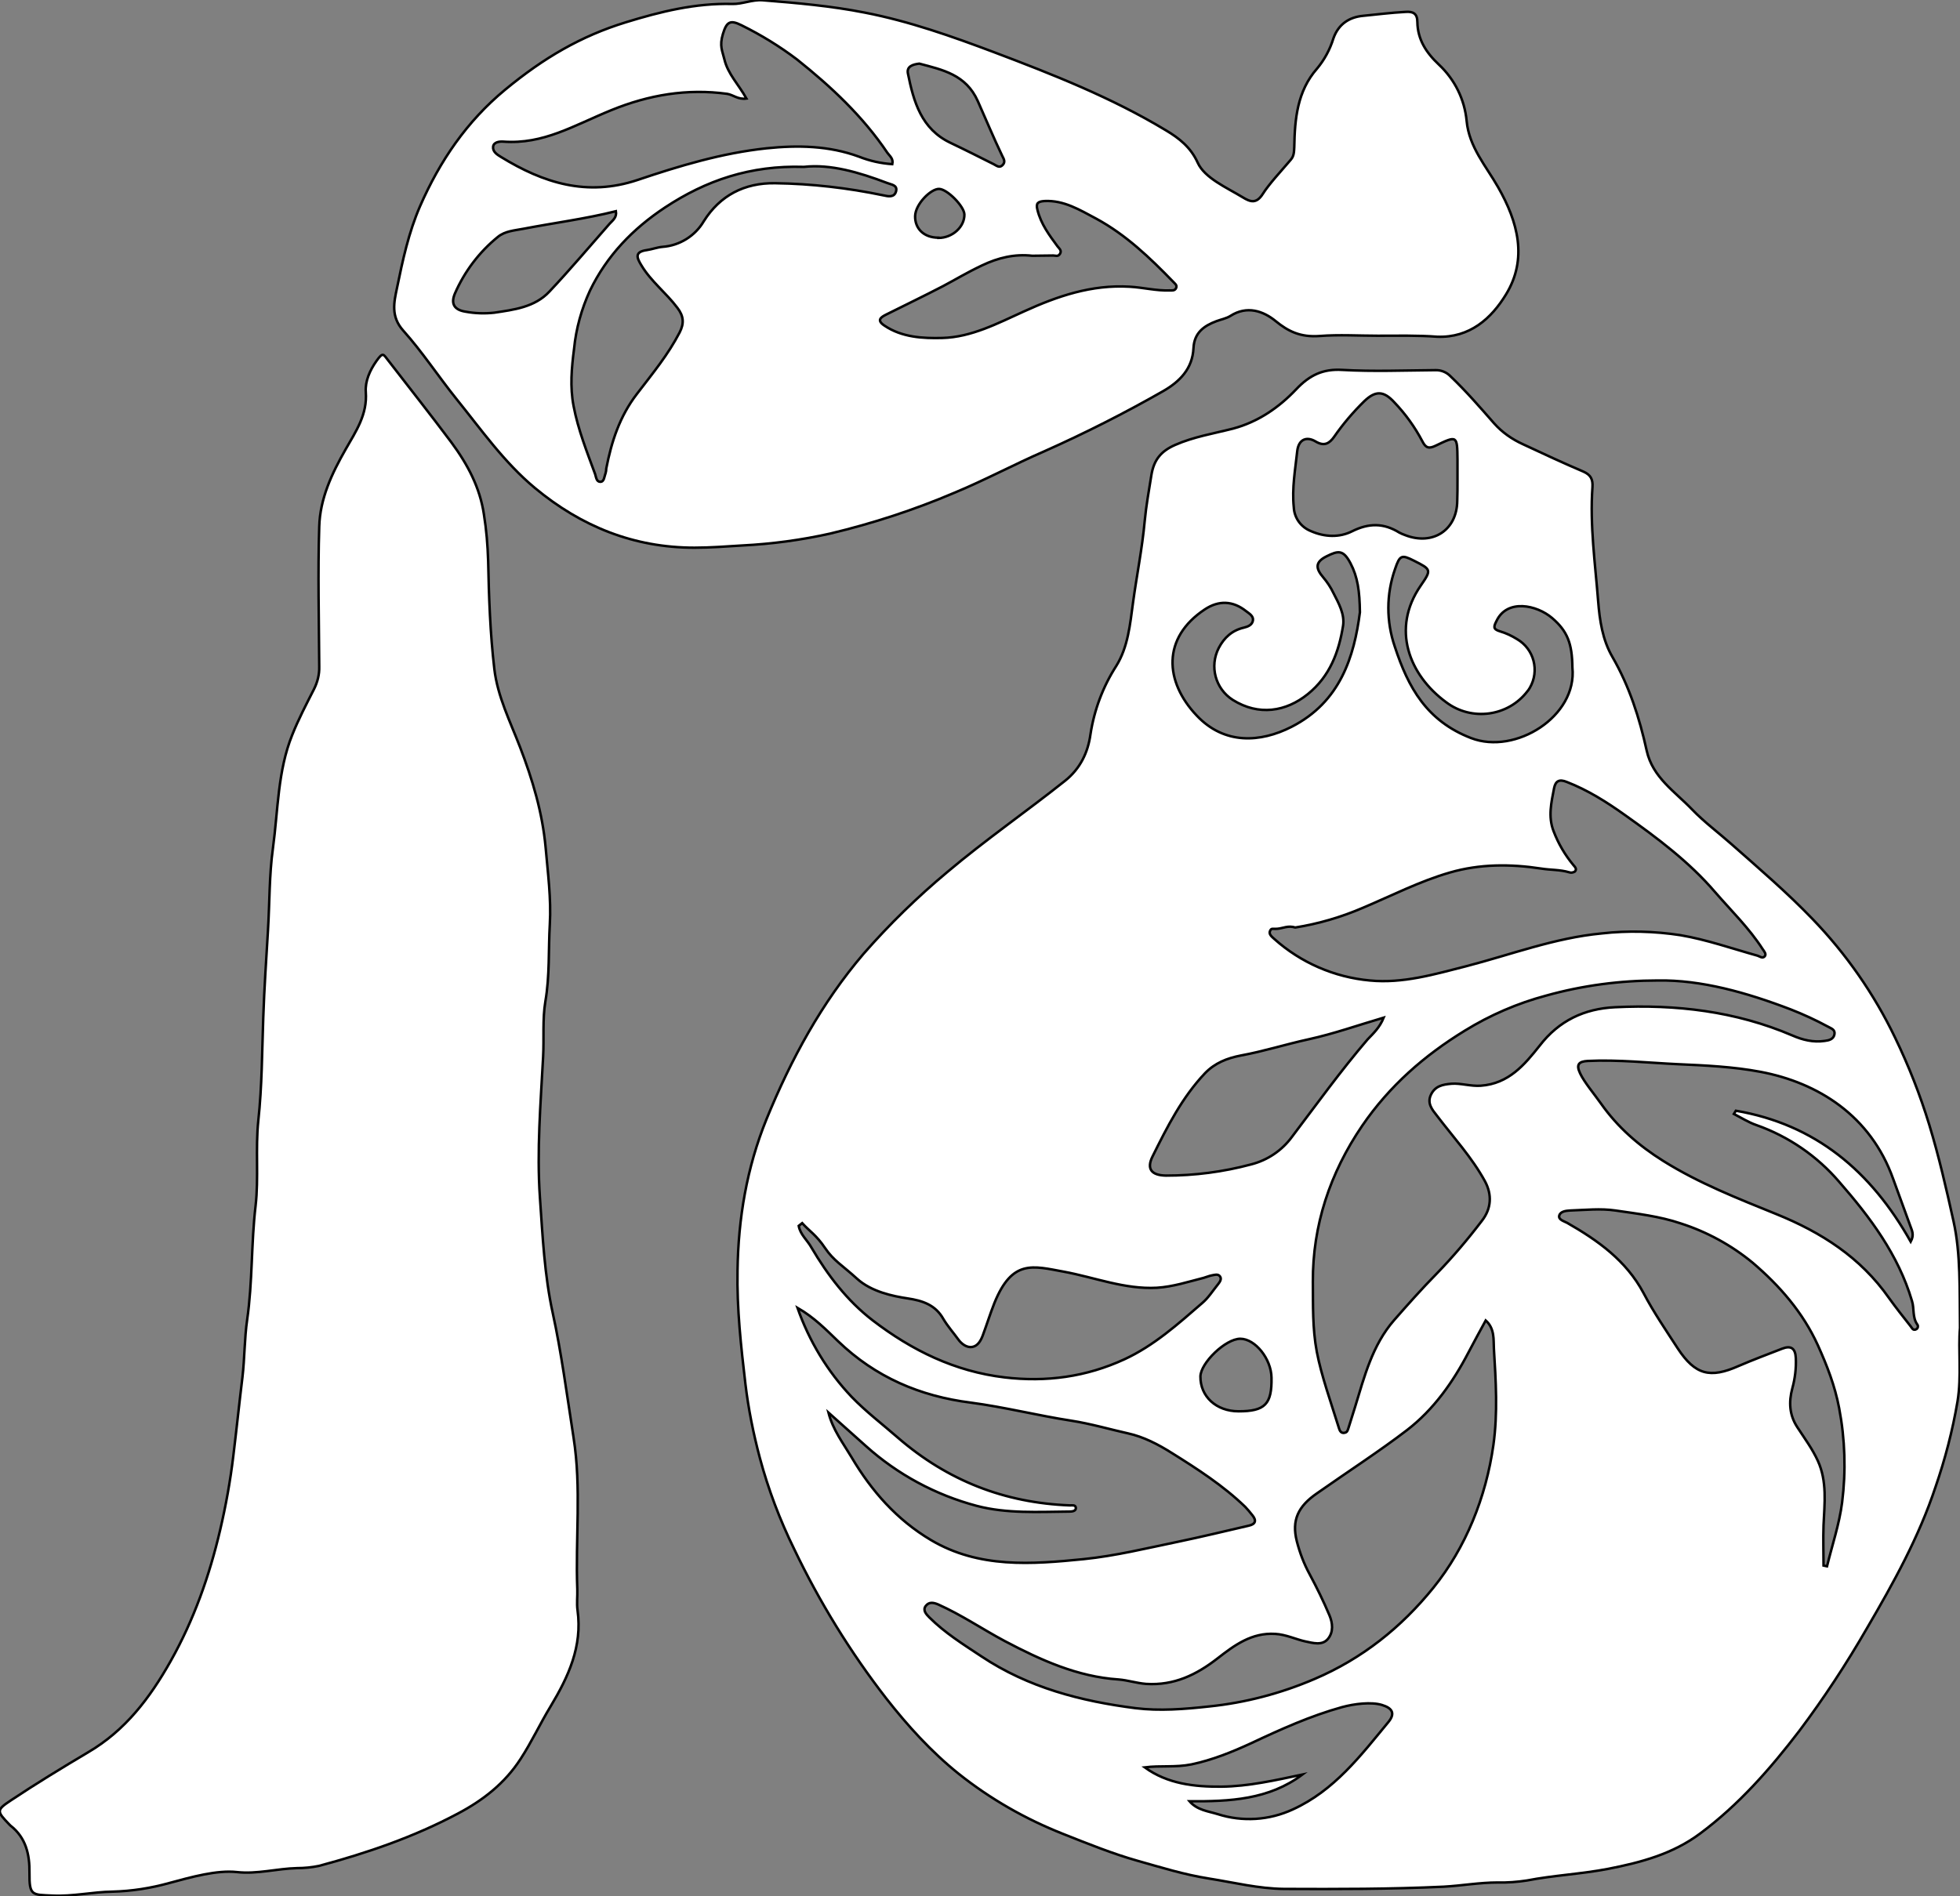 <?xml version="1.0" encoding="utf-8"?>
<!-- Generator: Adobe Illustrator 21.0.0, SVG Export Plug-In . SVG Version: 6.00 Build 0)  -->
<svg version="1.1" baseProfile="tiny" id="图层_1"
	 xmlns="http://www.w3.org/2000/svg" xmlns:xlink="http://www.w3.org/1999/xlink" x="0px" y="0px" viewBox="0 0 791.4 765.8"
	 xml:space="preserve">
<rect x="0" y="0" width="791.4" height="765.8" fill="#808080" stroke="none"/>
<g>
	<path id="X009E41M2Gra4OT27" fill="#FFFFFF" stroke="#000000" stroke-miterlimit="10" d="M791.4,536.3c-0.8,8.8,0.7,19.3-1,29.7
		c-2,11.8-5,23.3-8.9,34.6c-6.7,20.2-16.9,38.6-27.6,56.9c-8.3,14.4-17.4,28.3-27.4,41.6c-11.7,15.3-24.4,29.8-40,41.4
		c-11.1,8.3-23.9,11.7-37.2,14.3c-10.9,2.1-22,2.6-32.8,4.7c-3.9,0.6-7.9,0.9-11.8,0.8c-7.3,0-14.5,1.3-21.8,1.7
		c-21.5,1-42.9,1-64.4,0.9c-10.3-0.1-20.3-2.6-30.4-4.2c-10.1-1.6-19.3-4.5-28.9-7.2s-20.1-6.9-29.9-10.8
		c-15.2-6-29.4-14.1-42.2-24.3c-11.1-8.9-20.6-19.4-29.3-30.5c-14.5-18.7-26.9-38.9-37.1-60.2c-5.8-11.8-10.5-24.2-13.9-36.9
		c-2.6-9.8-4.6-19.7-5.8-29.7c-1.8-15.3-3.5-30.6-3.2-46c0.3-21,3.7-41.4,11.7-61.1c9.9-24.2,22.2-46.9,39.2-66.8
		c10.4-11.9,21.7-22.9,33.8-33c15.4-13,31.9-24.4,47.6-36.9c6.1-4.9,9.2-11.4,10.2-18.7c1.5-9.8,5-19.2,10.4-27.6
		c4.8-7.7,5.6-16.9,6.8-25.7c1.5-11,3.7-21.8,4.7-32.8c0.6-6.3,1.7-12.4,2.7-18.6s3.9-9.7,9.6-12.2c7.5-3.3,15.6-4.6,23.4-6.6
		c10.1-2.7,18.5-8.5,25.5-15.9c5.3-5.6,10.7-8.3,18.6-7.8c12.5,0.7,25,0.2,37.5,0.1c2.3-0.1,4.6,0.8,6.2,2.5
		c6.3,6,11.9,12.5,17.6,19c3.2,3.6,7.2,6.4,11.6,8.4c8.1,3.8,16.3,7.6,24.5,11.1c2.9,1.3,3.8,3.1,3.6,6.2
		c-1.1,15.5,1.1,30.8,2.3,46.2c0.6,7.5,1.7,15.5,5.8,22.5c6.8,11.8,10.9,24.6,13.8,37.8c2.4,10.8,11.4,16.5,18.3,23.7
		c4.9,5.1,10.7,9.4,16,14.1c11.1,9.8,22.3,19.4,32.6,30.1c13.6,14.1,24.9,30.3,33.4,48c5.5,11.4,10.1,23.1,13.8,35.2
		c3.9,12.8,6.9,25.9,9.8,39S791.2,520.8,791.4,536.3z M669.4,396c-15.2,0-30.4,2-45.1,6.1c-11.6,3.1-22.7,7.9-32.9,14.2
		c-16.3,10-30.4,22.3-41.4,38.4c-13,19.1-20,40.2-19.9,63c0.1,9.3-0.2,18.8,1.6,28.3s5.8,20.7,9,31c0.3,1,0.9,1.9,2.1,1.7
		s1.3-0.9,1.6-1.7l2.7-8.6c3.8-12.4,7-25.1,15.8-35.2c5.6-6.4,11.2-12.7,17.1-18.7c6.6-6.8,12.7-14,18.4-21.5
		c3.8-4.9,4.1-10.5,1.2-15.9c-5.3-9.7-12.8-17.8-19.4-26.5c-1.9-2.4-4.1-5-2.4-8.5s4.7-4.1,8.3-4.4s7.8,1.1,11.8,0.8
		c11.3-0.8,17.7-8.5,23.8-16.2c7.8-10.1,18-14.9,30.4-15.5c24.6-1.2,48.7,1.6,71.6,11.4c4.1,1.8,8.5,2.9,13.1,2.2
		c1.6-0.2,3.5-0.6,3.9-2.6s-1.3-2.4-2.7-3.2c-4.8-2.6-9.8-4.9-14.9-6.9C705.1,400.8,686.8,395.7,669.4,396z M599.9,533.3
		c-2.4,4.4-4.7,8.6-6.9,12.8c-6.3,12.1-14.1,23.2-24.9,31.5s-24.2,17-36.3,25.5c-7.7,5.3-10.3,10.9-8.2,19.3
		c1.2,4.7,2.9,9.2,5.2,13.4c2.9,5.4,5.6,10.9,8,16.6c1.3,3.1,1.7,6.7-0.6,9.5s-6,1.7-9.3,1s-7.8-2.8-12-3
		c-9.5-0.6-16.5,4.6-23.3,9.9c-8.5,6.6-17.5,11-28.8,10.3c-3.9-0.3-7.4-1.5-11.2-1.8c-16.6-1.1-31.5-7.9-45.9-15.5
		c-9-4.8-17.5-10.6-26.9-14.8c-1.9-0.8-3.7-1.1-5,0.6s0.1,3.3,1.4,4.6c6.3,6.3,13.7,10.9,21.1,15.8c18.9,12.6,40.2,18.1,62.2,20.9
		c9.7,1.2,19.8,0.4,29.8-0.7c14.6-1.5,29-5.3,42.5-11.1c19.2-8.2,35-20.8,48-36.9s21.2-36.4,24.2-57.6c1.8-12.9,1-25.9,0.2-38.9
		C603,541.2,603.6,536.6,599.9,533.3z M334.5,570.5c1.8,7,5.9,12.3,9.3,18c8.1,13.7,18.3,25.3,32.1,33.5
		c19.4,11.5,40.7,9.8,61.7,7.7c12.8-1.3,25.4-4.4,38-7c9.6-2,19.1-4.3,28.6-6.5c2.8-0.6,3.2-2.1,1.5-4.2c-0.9-1.2-1.9-2.3-2.9-3.4
		c-8.9-8.6-19.3-15.3-29.7-21.8c-5.4-3.4-11.3-6.5-17.7-7.9s-15-3.9-22.8-5.1c-13.6-2.1-27-5.5-40.6-7.3
		c-20.6-2.6-38.5-10.3-53.6-24.8c-4.8-4.6-9.6-9.6-16.4-13.5c4.7,13.4,12.1,25.7,21.9,36c5.8,6,12.4,11,18.7,16.5
		c20,17.3,43,26.3,69.4,27.3c0.9,0,2.3-0.3,2.4,1s-1.5,1.5-2.5,1.5c-12.6,0.1-25.3,0.9-37.5-2.3c-16.6-4.4-32-12.7-44.8-24.2
		L334.5,570.5z M523,374.6c-2.9-0.9-4.9,0.3-7.1,0.5s-2.5-0.4-3.1,0.9s0.8,2.4,1.7,3.2c10.7,9.6,24.3,15.5,38.6,16.8
		c13.3,1.3,26.1-2.5,38.7-5.7c18.2-4.7,35.9-11.5,54.9-13.3c10.6-1.2,21.3-0.9,31.8,0.7c10.6,1.8,20.8,5.4,31.2,8.3
		c0.9,0.3,1.9,1.2,2.8,0.3s-0.2-2.1-0.8-3c-5.4-8.4-12.6-15.4-19.1-22.9c-10.5-12.3-23.5-22-36.6-31.3c-7.3-5.2-14.9-10-23.4-13.3
		c-3-1.2-4.5-0.4-5.1,2.5c-1.1,5.8-2.5,11.5-0.2,17.4c1.9,5,4.6,9.6,8,13.7c0.7,0.8,1.5,1.6,0.6,2.6c-0.7,0.4-1.5,0.6-2.3,0.3
		c-3.7-1.1-7.6-0.9-11.3-1.5c-12.4-1.9-24.8-1.9-36.9,1.6c-12.1,3.5-23.4,9.3-35,14.2C541.6,370.4,532.4,373.1,523,374.6z
		 M771.5,501.5c1.5-2.8,0.5-4.5-0.1-6.2c-2.3-6.4-4.7-12.8-7-19.2c-9.1-25.5-30.3-38.8-53.5-43.2c-11.1-2.1-22.4-2.6-33.5-3.1
		s-24.2-1.9-36.3-1.3c-3.6,0.2-4.8,1.4-3.1,5s5.6,8.2,8.5,12.3c6.7,9.5,15.2,16.9,25.1,23.1c14.4,9,30,15.1,45.5,21.4
		c18.3,7.4,34.1,17.5,45.6,33.9c2.8,3.9,5.8,7.7,8.8,11.5c0.5,0.6,0.8,1.6,1.9,1.3c0.7-0.2,1.1-0.8,1-1.5c0-0.2-0.1-0.3-0.2-0.5
		c-2.1-2.9-1.2-6.5-2.2-9.6c-5.5-18.6-16.9-33.8-29.4-48.1c-8.9-10.4-20.4-18.3-33.4-22.9c-3.2-1.1-6-2.9-9.1-4.5l0.8-1.3
		C733,454.1,755.4,472.9,771.5,501.5z M736.3,632.3l1.4,0.3c2.1-8.6,5-17.1,6.1-25.8c1.6-12.7,1.2-25.5-1.2-38.1
		c-1.7-9-4.9-17.2-8.6-25.4c-6-13.2-15.4-24-26.3-33.3c-8.6-7.1-18.5-12.5-29.1-15.9c-8.6-2.9-17.5-3.9-26.3-5.2
		c-6-0.9-12.3-0.2-18.4,0c-1.5,0.1-3.8,0.3-4.3,2s1.9,2.3,3.2,3c12.4,7.1,23.8,15.2,30.8,28.3c4.1,7.8,9.1,15.1,13.9,22.5
		c7,10.6,13,12.1,24.5,7c5.8-2.5,11.7-4.7,17.6-7c3.6-1.4,5.3-0.1,5.5,3.7c0.2,4.1-0.3,8.3-1.4,12.3c-1.5,5.6-1.2,10.8,2,15.7
		s6.1,8.8,8.3,13.6c3.8,8.3,2.7,17.2,2.3,26C736.1,621.6,736.3,626.9,736.3,632.3z M323.9,494l-1.4,1.1c0.6,3.5,3.5,5.8,5.1,8.7
		c6.6,11.2,14.4,21.5,24.8,29.5c15.8,12.1,33.1,20.6,53.2,23c16.9,2,33-0.2,48.4-7.3c11.9-5.5,21.6-14.2,31.4-22.7
		c2.5-2.1,4.3-5,6.4-7.6c0.7-0.9,1.6-2.1,0.8-3.2c-0.8-1.1-2.2-0.6-3.3-0.4s-2.2,0.7-3.3,1c-6.3,1.6-12.4,3.6-18.9,4
		c-13,0.7-25.1-4.2-37.6-6.5s-20.8-5.1-28,12.7c-1.7,4.3-3.1,8.8-4.7,13.1c-0.8,2.1-2,4.2-4.2,4.6s-4.4-1.2-5.8-3.2
		s-4.2-5.2-5.9-8.1c-3.2-5.7-8.4-7.4-14.4-8.3s-14.7-2.7-20.5-8s-9.4-7.2-12.9-12.4S327,497.4,323.9,494z M588.5,194.2L588.5,194.2
		c0-2.8,0-5.7,0-8.5c-0.1-9.8-0.1-9.9-8.8-5.7c-2.7,1.3-4,1-5.4-1.8c-3-5.7-6.8-11-11.3-15.7c-4.2-4.6-7.5-4.9-12.1-0.5
		c-4.5,4.4-8.6,9.2-12.2,14.4c-1.9,2.7-4,4-7.5,1.9s-6.8-1-7.4,3.8c-0.8,7.5-2.2,15.1-1.4,22.8c0.2,4.3,2.9,8,6.9,9.6
		c5.7,2.5,11.6,2.6,16.6,0.1c6.8-3.4,12.8-3.4,19.1,0.5c0.7,0.4,1.5,0.7,2.3,1c11.2,4.4,21-2,21.1-13.8
		C588.5,199.6,588.5,196.9,588.5,194.2z M558.7,411c-10.5,3.1-20.1,6.5-30.1,8.7s-18.3,4.9-27.6,6.6c-5.6,1.1-10.4,3-14.4,7.1
		c-9.3,9.8-15.3,21.7-21.2,33.6c-2.6,5.2-0.4,7.7,5.4,7.8c11.6,0,23.1-1.5,34.3-4.5c6.7-1.7,12.5-5.6,16.6-11.2
		c10-13.2,19.7-26.7,30.5-39.3C554.5,417.4,557.1,415,558.7,411z M480.3,727.5c3.1,3.6,7.5,4,11.4,5.2c10,3.2,20.8,2.5,30.3-1.9
		c16.7-7.6,27.4-21.7,38.6-35.3c2.8-3.4,1.7-5.6-2.6-6.9c-4.3-1.3-11.1-0.5-16.2,0.9c-12.6,3.5-24.6,8.9-36.5,14.5
		c-7.8,3.6-15.7,6.8-24.2,8.6c-6.4,1.3-12.5,0.4-18.9,1.2c9.2,6.7,20.1,7.9,31,7.8c10.9-0.1,21.8-2.6,32.7-4.9
		C512.3,726.9,496.5,727.6,480.3,727.5z M634.9,269.6c-0.1-9.7-2-14.7-8.2-20s-18.1-7.8-22.4,1.1c-1.1,2.2-1.7,3.4,1.4,4.3
		c2.4,0.7,4.7,1.8,6.8,3.1c6.9,4,9.2,12.8,5.2,19.7c-0.3,0.4-0.5,0.9-0.9,1.3c-7.8,10.3-22.6,12.3-32.9,4.5
		c-15-11-22.2-29.7-10.3-47c4.5-6.5,4.3-6.6-2.6-10.1c-5.1-2.6-5.8-2.3-7.7,3.3c-3.6,10.2-3.6,21.2-0.1,31.4
		c5.4,16.5,12.9,30,30.8,36.9C611.9,305,636.9,289.3,634.9,269.6z M549.1,247.3c-0.1-8.5-0.9-14.3-3.8-19.8
		c-2.9-5.5-4.9-5.2-9.7-2.8s-4.3,5-1.3,8.5c1.6,1.9,3,4,4.1,6.3c2.1,4.1,4.6,8.5,3.9,13.2c-1.7,10.6-5.3,20.4-14.2,27.6
		s-19.9,8.9-30.3,2.4c-7.1-4.5-9.5-13.6-5.7-21c2.2-4.2,5.4-7.1,10.1-8.2c1.7-0.4,3.4-1.1,3.7-2.9c0.3-1.8-1.5-2.8-2.8-3.8
		c-5.3-4.2-11-4.4-16.6-0.7c-17.4,11.5-16.3,29.2-3.3,42.9c11.2,11.9,25.8,10.9,38.2,4.6C541.3,283.5,546.8,265,549.1,247.3
		L549.1,247.3z M500.1,570c10.7,0,13.5-2.9,13.3-13.6c-0.1-7.6-6.6-15.7-12.6-15.7s-16,9.8-16.1,15.2C484.6,564,491.1,570,500.1,570
		z"/>
	<path id="X9CFF15M2Gra5OT36" fill="#FFFFFF" stroke="#000000" stroke-miterlimit="10" d="M11.9,756.4c0.1-7.4-1.4-14.2-7.7-19.1
		l-0.4-0.4c-5.1-5.3-5.4-5.8,0.5-9.7c10.2-6.8,20.7-13.2,31.3-19.5c15-8.8,24.9-21.9,33.3-36.8c9.4-16.7,15.7-34.6,20-53
		c2.3-9.8,4.1-19.8,5.3-29.8c1.3-10.6,2.4-21.3,3.7-31.9c0.9-7.7,0.8-15.6,1.9-23.2c2.2-15.3,1.6-30.7,3.4-46
		c1.3-11.3-0.1-23,1.1-34.4c1.5-13.9,1.5-27.8,2-41.6c0.4-11.8,1.2-23.5,1.9-35.2c0.7-11.7,0.5-22.3,2-33.2
		c2.1-15.4,1.9-31.2,7.8-45.8c2.5-6.3,5.7-12.4,8.8-18.5c1.4-2.8,2.2-5.9,2.1-9.1c-0.1-18.8-0.6-37.7,0-56.5
		c0.3-11.3,5.1-21.5,10.7-31.3c4.1-7.2,8.8-14,8.1-23.1c-0.3-4.3,1.6-8.7,4.3-12.5s2.8-2.7,4.7-0.3c8.5,11,17.2,22,25.5,33.1
		c6.6,8.9,11.6,18.3,13.2,29.2c1,6.2,1.5,12.4,1.7,18.7c0.3,14.6,0.8,29.2,2.5,43.7c1.3,11.1,6.4,21.2,10.4,31.6
		c5,13,9,26.3,10.3,40.4c0.9,10.4,2.3,20.9,1.7,31.1s0,20.8-1.8,31.2c-1.2,7.2-0.5,14.9-0.9,22.3c-1,18.9-2.6,37.9-1.3,56.8
		c1.1,15.6,1.8,31.3,5.2,46.8s5.8,33.5,8.4,50.3c3.2,20.3,0.7,40.8,1.5,61.2c0.1,2.8-0.3,5.7,0.1,8.5c2,14.6-3.7,26.8-10.9,38.8
		c-4.2,6.9-7.6,14.3-12.1,21.2c-6.4,9.9-15.2,16.7-25.2,22c-17.8,9.5-36.8,16-56.2,21.2c-2.9,0.6-5.9,0.9-8.9,0.9
		c-8.1,0.2-16.1,2.5-24.2,1.6s-18.4,2-27.3,4.4c-7.5,2.1-15.2,3.3-22.9,3.5c-8.1,0.1-16.1,2-24.3,1.6S11.8,765.8,11.9,756.4z"/>
	<path id="XB6D21FM2Gra2OT29" fill="#FFFFFF" stroke="#000000" stroke-miterlimit="10" d="M556.4,135.6c-7.8,0-15.7-0.5-23.5,0.1
		s-12.8-1.9-17.8-6s-11.6-6.4-18.3-2.1c-1.6,1-3.7,1.4-5.6,2.1c-5.1,1.9-9,4.7-9.3,10.9c-0.4,8.3-5.5,13.5-12.3,17.4
		c-15.6,8.9-31.6,17-48,24.3c-12.2,5.3-23.9,11.6-36.2,16.7c-16.2,6.9-33,12.4-50.2,16.5c-11.6,2.6-23.5,4.2-35.4,4.8
		c-6.5,0.4-12.9,0.9-19.4,0.9c-24.4,0-45.6-8.5-64.4-24.1c-12.5-10.4-21.7-23.6-31.8-36.1c-7.3-9.1-13.7-18.9-21.4-27.5
		c-5.1-5.7-3.7-11.5-2.5-17.2c2.3-11.2,4.7-22.4,9.3-33c8-18.3,18.9-34.3,34.4-47.1S234.5,14.6,252.7,9c14-4.3,28.1-7.8,43-7.4
		c4,0.1,8-1.8,12.2-1.5c13.8,1.1,27.7,2.3,41.3,5c18,3.5,35.2,9.6,52.2,16c23.8,9,47.4,18.3,69.3,31.5c5.4,3.2,10.1,6.9,12.9,13.1
		s11.6,10,18.2,14c3.1,1.9,5.5,2.7,8.1-1.4c2.6-4.1,7.5-9.3,11.3-13.8c1.3-1.5,1.3-3.2,1.4-5.1c0.2-11.4,1.2-22.6,9.2-31.7
		c3-3.6,5.2-7.7,6.6-12.2c2.1-6,6.7-8.6,11.9-9.1s11.5-1.3,17.3-1.6c2.9-0.2,4.7,0.6,4.7,4.1c0.1,7.1,3.6,12.4,8.7,17.2
		c6.4,6,10.4,14.1,11.2,22.8c1,10.5,7.8,18.1,12.7,26.7c8,14,12,28.9,3.2,43.3c-5.9,9.7-14.6,17.6-27.8,17.1
		C572.4,135.4,564.4,135.6,556.4,135.6z M301.4,39.8c-3.4,0.5-5.3-1.5-7.8-1.9c-16.2-2.2-31.6,0.4-46.8,6.6s-27.4,13.9-43.6,12.7
		c-1.4-0.1-3.9,0.1-4.1,2.1s1.7,3.2,3.2,4.1c17.1,10.5,34.7,16.1,55.1,9.3c16.9-5.7,34.2-10.9,52.1-12.8c12.6-1.3,25.2-1.1,37.4,3.4
		c4.3,1.7,8.8,2.7,13.4,3c0.5-2.3-1.1-3.3-2-4.6C348.4,47,335.6,35,321.8,24c-7-5.3-14.5-9.9-22.4-13.8c-4.6-2.3-6-1.4-7.5,3.5
		s-0.2,6.9,0.6,10.3C293.9,29.9,298.3,34.2,301.4,39.8L301.4,39.8z M324.6,67.4c-21.7-0.7-39.6,5.5-56.1,16.4
		c-13,8.6-23.5,19.5-30.3,33.6c-3.4,7.4-5.6,15.3-6.4,23.4c-1,7.8-1.7,15.4-0.2,23.2c1.8,9.5,5.4,18.5,8.7,27.5
		c0.4,1.2,0.5,3.1,2.1,3.1s1.6-2.2,2.1-3.4c0.2-0.7,0.3-1.3,0.3-2c2.1-10.8,5.4-21,12.3-30s12.6-15.9,17.3-24.9
		c1.9-3.7,1.7-6.6-0.9-10c-4.5-6-10.6-10.6-14.5-17.1c-1.9-3.1-2.9-5.5,2.2-6.2c2.1-0.3,4.1-1.1,6.3-1.3c6.9-0.5,13.2-4.4,16.7-10.4
		C290.7,79,300.5,73.8,313,74c14.7,0.2,29.3,1.9,43.7,4.9c1.8,0.4,4.4,1,5.1-1.6s-1.9-2.7-3.6-3.4C346.9,69.6,335.3,66.2,324.6,67.4
		L324.6,67.4z M416.8,103.3c-7.2-0.8-13.8,0.8-20.3,3.9s-10.5,5.6-15.8,8.4c-7.5,3.9-15.2,7.6-22.8,11.4c-2.2,1.1-4.1,2.3-0.8,4.5
		c7.1,4.8,15.6,5.2,23.4,5c11.7-0.3,22.3-5.9,32.9-10.7c13.6-6.2,27.3-10.9,42.7-10c5.5,0.3,10.8,1.7,16.2,1.5c0.9,0,2.1,0.2,2.6-1
		s-0.6-1.8-1.2-2.5c-9.4-9.7-19.1-19-31.1-25.5c-6.6-3.5-13-7.5-20.9-7.1c-2.7,0.2-3.5,0.9-2.8,3.6c1.4,5.7,4.8,10.2,8.1,14.7
		c0.7,0.9,1.8,1.7,1,3s-1.8,0.7-2.7,0.7L416.8,103.3z M248.7,85.3c-12.4,3.1-24.9,4.7-37.4,7.1c-3.6,0.7-7.4,0.9-10.3,3.3
		c-7.5,6.1-13.4,13.9-17.3,22.8c-1.8,4.2-0.3,6.7,4.4,7.4c3.8,0.7,7.6,0.8,11.4,0.4c8-1.2,16.4-2.2,22.3-8.5
		c8.4-8.9,16.3-18.3,24.4-27.5C247.5,88.9,249.1,87.8,248.7,85.3z M371.2,25.7c-2.6,0.3-5.2,1.1-4.6,4c2.3,11.4,5.4,22.4,17.2,28
		c5.9,2.8,11.6,5.7,17.4,8.6c1.2,0.6,2.3,1.7,3.6,0.4c1.3-1.3,0.5-2.5-0.1-3.7c-3.5-7.3-6.6-14.8-9.9-22.2
		C390,30.1,380.6,28.2,371.2,25.7z M378.9,96.1c5.7,0,10.6-4.5,10.5-9.5c-0.1-3.3-6.9-10.2-10.2-10.3c-3.3-0.1-9.6,6.1-9.7,11
		s3.4,8.7,9.4,8.7L378.9,96.1L378.9,96.1z"/>
</g>
</svg>
